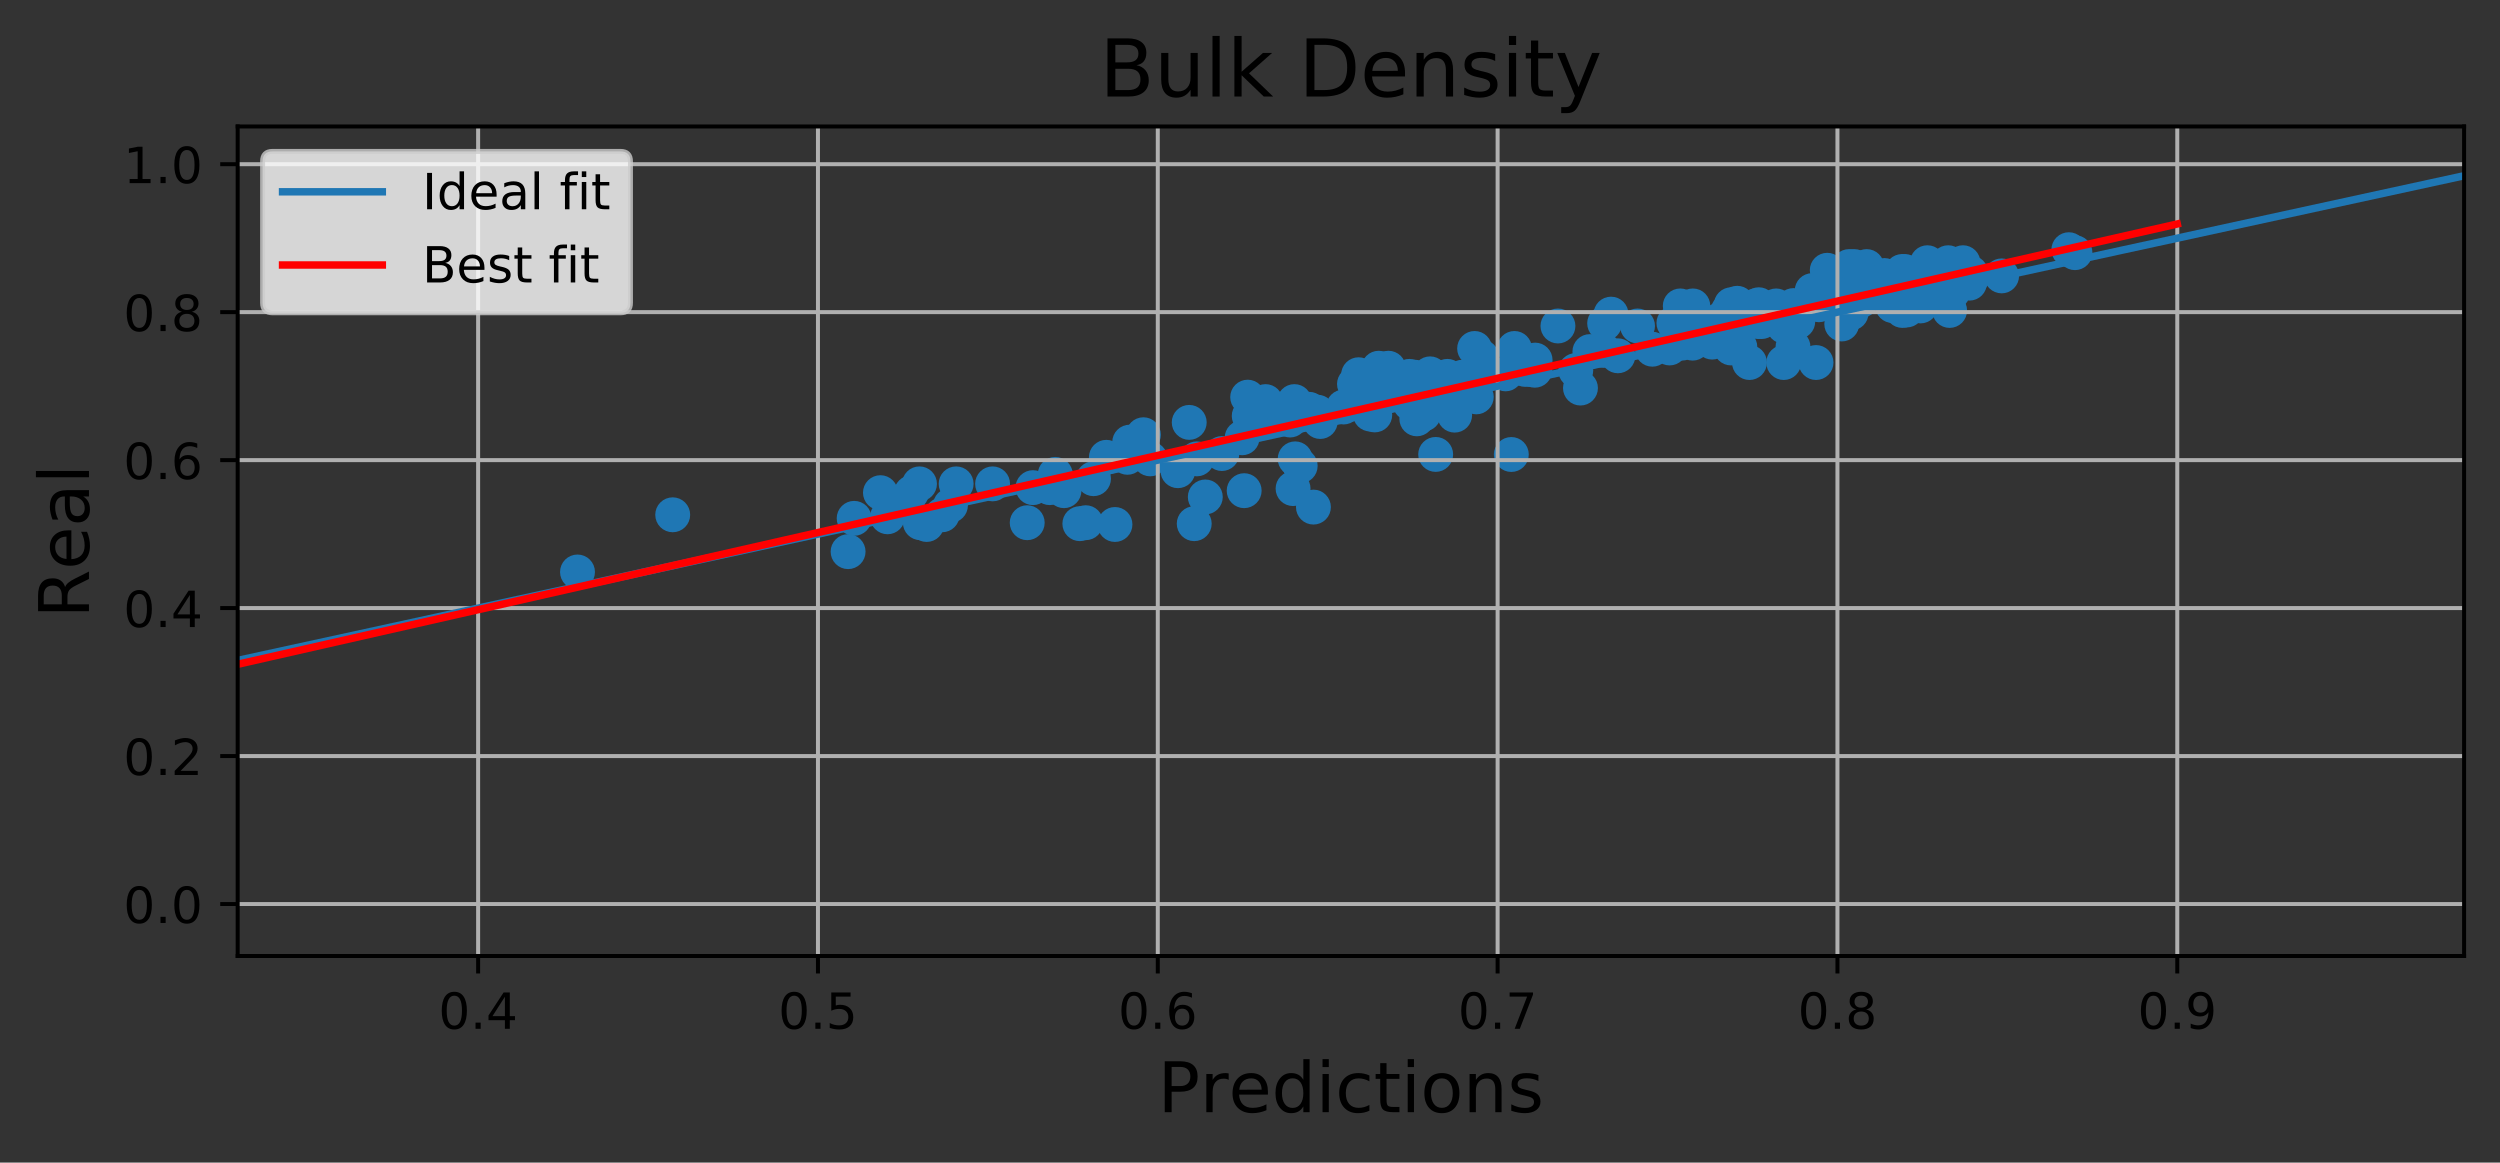 <?xml version="1.0" encoding="utf-8" standalone="no"?>
<!DOCTYPE svg PUBLIC "-//W3C//DTD SVG 1.1//EN"
  "http://www.w3.org/Graphics/SVG/1.1/DTD/svg11.dtd">
<!-- Created with matplotlib (https://matplotlib.org/) -->
<svg height="233.105pt" version="1.1" viewBox="0 0 501.252 233.105" width="501.252pt" xmlns="http://www.w3.org/2000/svg" xmlns:xlink="http://www.w3.org/1999/xlink">
 <rect x="0" y="0" width="501.252" height="233.105" fill="#333333" stroke="none"/>
 <defs>
  <style type="text/css">
*{stroke-linecap:butt;stroke-linejoin:round;}
  </style>
 </defs>
 <g id="figure_1">
  <g id="patch_1">
   <path d="M 0 233.105 
L 501.252 233.105 
L 501.252 0 
L 0 0 
z
" style="fill:none;"/>
  </g>
  <g id="axes_1">
   <g id="patch_2">
    <path d="M 47.653 191.678 
L 494.053 191.678 
L 494.053 25.358 
L 47.653 25.358 
z
" style="fill:none;"/>
   </g>
   <g id="PathCollection_1">
    <defs>
     <path d="M 0 3 
C 0.796 3 1.559 2.684 2.121 2.121 
C 2.684 1.559 3 0.796 3 0 
C 3 -0.796 2.684 -1.559 2.121 -2.121 
C 1.559 -2.684 0.796 -3 0 -3 
C -0.796 -3 -1.559 -2.684 -2.121 -2.121 
C -2.684 -1.559 -3 -0.796 -3 0 
C -3 0.796 -2.684 1.559 -2.121 2.121 
C -1.559 2.684 -0.796 3 0 3 
z
" id="m4676205a08" style="stroke:#1f77b4;"/>
    </defs>
    <g clip-path="url(#pf34290668a)">
     <use style="fill:#1f77b4;stroke:#1f77b4;" x="305.81" xlink:href="#m4676205a08" y="74.068"/>
     <use style="fill:#1f77b4;stroke:#1f77b4;" x="391.908" xlink:href="#m4676205a08" y="55.391"/>
     <use style="fill:#1f77b4;stroke:#1f77b4;" x="296.868" xlink:href="#m4676205a08" y="74.068"/>
     <use style="fill:#1f77b4;stroke:#1f77b4;" x="241.663" xlink:href="#m4676205a08" y="99.642"/>
     <use style="fill:#1f77b4;stroke:#1f77b4;" x="249.05" xlink:href="#m4676205a08" y="87.774"/>
     <use style="fill:#1f77b4;stroke:#1f77b4;" x="336.767" xlink:href="#m4676205a08" y="64.826"/>
     <use style="fill:#1f77b4;stroke:#1f77b4;" x="390.499" xlink:href="#m4676205a08" y="54.724"/>
     <use style="fill:#1f77b4;stroke:#1f77b4;" x="331.301" xlink:href="#m4676205a08" y="70.018"/>
     <use style="fill:#1f77b4;stroke:#1f77b4;" x="250.47" xlink:href="#m4676205a08" y="83.398"/>
     <use style="fill:#1f77b4;stroke:#1f77b4;" x="347.07" xlink:href="#m4676205a08" y="69.766"/>
     <use style="fill:#1f77b4;stroke:#1f77b4;" x="303.652" xlink:href="#m4676205a08" y="69.869"/>
     <use style="fill:#1f77b4;stroke:#1f77b4;" x="223.551" xlink:href="#m4676205a08" y="105.16"/>
     <use style="fill:#1f77b4;stroke:#1f77b4;" x="371.15" xlink:href="#m4676205a08" y="62.749"/>
     <use style="fill:#1f77b4;stroke:#1f77b4;" x="229.255" xlink:href="#m4676205a08" y="87.166"/>
     <use style="fill:#1f77b4;stroke:#1f77b4;" x="377.93" xlink:href="#m4676205a08" y="58.21"/>
     <use style="fill:#1f77b4;stroke:#1f77b4;" x="381.928" xlink:href="#m4676205a08" y="54.442"/>
     <use style="fill:#1f77b4;stroke:#1f77b4;" x="278.382" xlink:href="#m4676205a08" y="73.83"/>
     <use style="fill:#1f77b4;stroke:#1f77b4;" x="358.173" xlink:href="#m4676205a08" y="64.47"/>
     <use style="fill:#1f77b4;stroke:#1f77b4;" x="269.392" xlink:href="#m4676205a08" y="81.603"/>
     <use style="fill:#1f77b4;stroke:#1f77b4;" x="366.366" xlink:href="#m4676205a08" y="54.19"/>
     <use style="fill:#1f77b4;stroke:#1f77b4;" x="359.5" xlink:href="#m4676205a08" y="69.558"/>
     <use style="fill:#1f77b4;stroke:#1f77b4;" x="244.99" xlink:href="#m4676205a08" y="90.934"/>
     <use style="fill:#1f77b4;stroke:#1f77b4;" x="260.69" xlink:href="#m4676205a08" y="93.411"/>
     <use style="fill:#1f77b4;stroke:#1f77b4;" x="369.613" xlink:href="#m4676205a08" y="56.356"/>
     <use style="fill:#1f77b4;stroke:#1f77b4;" x="401.326" xlink:href="#m4676205a08" y="55.317"/>
     <use style="fill:#1f77b4;stroke:#1f77b4;" x="369.274" xlink:href="#m4676205a08" y="64.959"/>
     <use style="fill:#1f77b4;stroke:#1f77b4;" x="344.584" xlink:href="#m4676205a08" y="64.247"/>
     <use style="fill:#1f77b4;stroke:#1f77b4;" x="381.424" xlink:href="#m4676205a08" y="58.566"/>
     <use style="fill:#1f77b4;stroke:#1f77b4;" x="282.577" xlink:href="#m4676205a08" y="75.462"/>
     <use style="fill:#1f77b4;stroke:#1f77b4;" x="277.971" xlink:href="#m4676205a08" y="75.462"/>
     <use style="fill:#1f77b4;stroke:#1f77b4;" x="221.827" xlink:href="#m4676205a08" y="91.691"/>
     <use style="fill:#1f77b4;stroke:#1f77b4;" x="184.53" xlink:href="#m4676205a08" y="104.804"/>
     <use style="fill:#1f77b4;stroke:#1f77b4;" x="303.02" xlink:href="#m4676205a08" y="91.127"/>
     <use style="fill:#1f77b4;stroke:#1f77b4;" x="288.641" xlink:href="#m4676205a08" y="75.67"/>
     <use style="fill:#1f77b4;stroke:#1f77b4;" x="373.227" xlink:href="#m4676205a08" y="60.198"/>
     <use style="fill:#1f77b4;stroke:#1f77b4;" x="264.158" xlink:href="#m4676205a08" y="82.642"/>
     <use style="fill:#1f77b4;stroke:#1f77b4;" x="348.838" xlink:href="#m4676205a08" y="69.558"/>
     <use style="fill:#1f77b4;stroke:#1f77b4;" x="357.68" xlink:href="#m4676205a08" y="65.404"/>
     <use style="fill:#1f77b4;stroke:#1f77b4;" x="352.641" xlink:href="#m4676205a08" y="61.102"/>
     <use style="fill:#1f77b4;stroke:#1f77b4;" x="216.512" xlink:href="#m4676205a08" y="104.997"/>
     <use style="fill:#1f77b4;stroke:#1f77b4;" x="115.789" xlink:href="#m4676205a08" y="114.684"/>
     <use style="fill:#1f77b4;stroke:#1f77b4;" x="170.044" xlink:href="#m4676205a08" y="110.604"/>
     <use style="fill:#1f77b4;stroke:#1f77b4;" x="321.531" xlink:href="#m4676205a08" y="70.255"/>
     <use style="fill:#1f77b4;stroke:#1f77b4;" x="290.193" xlink:href="#m4676205a08" y="75.462"/>
     <use style="fill:#1f77b4;stroke:#1f77b4;" x="386.182" xlink:href="#m4676205a08" y="58.803"/>
     <use style="fill:#1f77b4;stroke:#1f77b4;" x="239.958" xlink:href="#m4676205a08" y="92.002"/>
     <use style="fill:#1f77b4;stroke:#1f77b4;" x="273.691" xlink:href="#m4676205a08" y="75.67"/>
     <use style="fill:#1f77b4;stroke:#1f77b4;" x="390.612" xlink:href="#m4676205a08" y="52.677"/>
     <use style="fill:#1f77b4;stroke:#1f77b4;" x="284.076" xlink:href="#m4676205a08" y="83.977"/>
     <use style="fill:#1f77b4;stroke:#1f77b4;" x="374.267" xlink:href="#m4676205a08" y="53.448"/>
     <use style="fill:#1f77b4;stroke:#1f77b4;" x="346.472" xlink:href="#m4676205a08" y="62.363"/>
     <use style="fill:#1f77b4;stroke:#1f77b4;" x="381.842" xlink:href="#m4676205a08" y="55.243"/>
     <use style="fill:#1f77b4;stroke:#1f77b4;" x="249.457" xlink:href="#m4676205a08" y="98.381"/>
     <use style="fill:#1f77b4;stroke:#1f77b4;" x="347.996" xlink:href="#m4676205a08" y="64.425"/>
     <use style="fill:#1f77b4;stroke:#1f77b4;" x="274.237" xlink:href="#m4676205a08" y="78.992"/>
     <use style="fill:#1f77b4;stroke:#1f77b4;" x="315.94" xlink:href="#m4676205a08" y="74.29"/>
     <use style="fill:#1f77b4;stroke:#1f77b4;" x="348.283" xlink:href="#m4676205a08" y="61.102"/>
     <use style="fill:#1f77b4;stroke:#1f77b4;" x="293.243" xlink:href="#m4676205a08" y="75.625"/>
     <use style="fill:#1f77b4;stroke:#1f77b4;" x="239.444" xlink:href="#m4676205a08" y="104.997"/>
     <use style="fill:#1f77b4;stroke:#1f77b4;" x="381.366" xlink:href="#m4676205a08" y="54.442"/>
     <use style="fill:#1f77b4;stroke:#1f77b4;" x="286.737" xlink:href="#m4676205a08" y="74.958"/>
     <use style="fill:#1f77b4;stroke:#1f77b4;" x="364.695" xlink:href="#m4676205a08" y="61.102"/>
     <use style="fill:#1f77b4;stroke:#1f77b4;" x="211.575" xlink:href="#m4676205a08" y="95.117"/>
     <use style="fill:#1f77b4;stroke:#1f77b4;" x="395.338" xlink:href="#m4676205a08" y="55.703"/>
     <use style="fill:#1f77b4;stroke:#1f77b4;" x="307.788" xlink:href="#m4676205a08" y="72.198"/>
     <use style="fill:#1f77b4;stroke:#1f77b4;" x="381.288" xlink:href="#m4676205a08" y="60.806"/>
     <use style="fill:#1f77b4;stroke:#1f77b4;" x="134.879" xlink:href="#m4676205a08" y="103.217"/>
     <use style="fill:#1f77b4;stroke:#1f77b4;" x="296.137" xlink:href="#m4676205a08" y="75.15"/>
     <use style="fill:#1f77b4;stroke:#1f77b4;" x="279.878" xlink:href="#m4676205a08" y="78.992"/>
     <use style="fill:#1f77b4;stroke:#1f77b4;" x="291.666" xlink:href="#m4676205a08" y="77.554"/>
     <use style="fill:#1f77b4;stroke:#1f77b4;" x="318.774" xlink:href="#m4676205a08" y="70.492"/>
     <use style="fill:#1f77b4;stroke:#1f77b4;" x="307.73" xlink:href="#m4676205a08" y="74.231"/>
     <use style="fill:#1f77b4;stroke:#1f77b4;" x="287.854" xlink:href="#m4676205a08" y="91.112"/>
     <use style="fill:#1f77b4;stroke:#1f77b4;" x="316.885" xlink:href="#m4676205a08" y="77.806"/>
     <use style="fill:#1f77b4;stroke:#1f77b4;" x="199.016" xlink:href="#m4676205a08" y="97.016"/>
     <use style="fill:#1f77b4;stroke:#1f77b4;" x="357.643" xlink:href="#m4676205a08" y="72.688"/>
     <use style="fill:#1f77b4;stroke:#1f77b4;" x="176.53" xlink:href="#m4676205a08" y="98.781"/>
     <use style="fill:#1f77b4;stroke:#1f77b4;" x="372.568" xlink:href="#m4676205a08" y="59.842"/>
     <use style="fill:#1f77b4;stroke:#1f77b4;" x="337.064" xlink:href="#m4676205a08" y="63.446"/>
     <use style="fill:#1f77b4;stroke:#1f77b4;" x="278.723" xlink:href="#m4676205a08" y="75.67"/>
     <use style="fill:#1f77b4;stroke:#1f77b4;" x="353.198" xlink:href="#m4676205a08" y="64.47"/>
     <use style="fill:#1f77b4;stroke:#1f77b4;" x="346.581" xlink:href="#m4676205a08" y="64.247"/>
     <use style="fill:#1f77b4;stroke:#1f77b4;" x="312.369" xlink:href="#m4676205a08" y="65.36"/>
     <use style="fill:#1f77b4;stroke:#1f77b4;" x="339.374" xlink:href="#m4676205a08" y="68.801"/>
     <use style="fill:#1f77b4;stroke:#1f77b4;" x="185.797" xlink:href="#m4676205a08" y="105.16"/>
     <use style="fill:#1f77b4;stroke:#1f77b4;" x="276.451" xlink:href="#m4676205a08" y="75.136"/>
     <use style="fill:#1f77b4;stroke:#1f77b4;" x="306.945" xlink:href="#m4676205a08" y="74.068"/>
     <use style="fill:#1f77b4;stroke:#1f77b4;" x="385.083" xlink:href="#m4676205a08" y="56.726"/>
     <use style="fill:#1f77b4;stroke:#1f77b4;" x="352.499" xlink:href="#m4676205a08" y="64.47"/>
     <use style="fill:#1f77b4;stroke:#1f77b4;" x="348.308" xlink:href="#m4676205a08" y="60.806"/>
     <use style="fill:#1f77b4;stroke:#1f77b4;" x="295.664" xlink:href="#m4676205a08" y="69.869"/>
     <use style="fill:#1f77b4;stroke:#1f77b4;" x="273.637" xlink:href="#m4676205a08" y="80.283"/>
     <use style="fill:#1f77b4;stroke:#1f77b4;" x="328.325" xlink:href="#m4676205a08" y="65.36"/>
     <use style="fill:#1f77b4;stroke:#1f77b4;" x="370.813" xlink:href="#m4676205a08" y="61.592"/>
     <use style="fill:#1f77b4;stroke:#1f77b4;" x="394.435" xlink:href="#m4676205a08" y="56.356"/>
     <use style="fill:#1f77b4;stroke:#1f77b4;" x="210.473" xlink:href="#m4676205a08" y="97.773"/>
     <use style="fill:#1f77b4;stroke:#1f77b4;" x="250.161" xlink:href="#m4676205a08" y="79.63"/>
     <use style="fill:#1f77b4;stroke:#1f77b4;" x="283.647" xlink:href="#m4676205a08" y="75.625"/>
     <use style="fill:#1f77b4;stroke:#1f77b4;" x="291.657" xlink:href="#m4676205a08" y="83.235"/>
     <use style="fill:#1f77b4;stroke:#1f77b4;" x="364.114" xlink:href="#m4676205a08" y="72.688"/>
     <use style="fill:#1f77b4;stroke:#1f77b4;" x="274.756" xlink:href="#m4676205a08" y="83.013"/>
     <use style="fill:#1f77b4;stroke:#1f77b4;" x="275.955" xlink:href="#m4676205a08" y="80.906"/>
     <use style="fill:#1f77b4;stroke:#1f77b4;" x="375.663" xlink:href="#m4676205a08" y="58.536"/>
     <use style="fill:#1f77b4;stroke:#1f77b4;" x="272.401" xlink:href="#m4676205a08" y="75.136"/>
     <use style="fill:#1f77b4;stroke:#1f77b4;" x="256.292" xlink:href="#m4676205a08" y="83.398"/>
     <use style="fill:#1f77b4;stroke:#1f77b4;" x="381.423" xlink:href="#m4676205a08" y="62.245"/>
     <use style="fill:#1f77b4;stroke:#1f77b4;" x="263.343" xlink:href="#m4676205a08" y="101.674"/>
     <use style="fill:#1f77b4;stroke:#1f77b4;" x="297.055" xlink:href="#m4676205a08" y="71.561"/>
     <use style="fill:#1f77b4;stroke:#1f77b4;" x="352.001" xlink:href="#m4676205a08" y="61.34"/>
     <use style="fill:#1f77b4;stroke:#1f77b4;" x="375.059" xlink:href="#m4676205a08" y="57.987"/>
     <use style="fill:#1f77b4;stroke:#1f77b4;" x="416.032" xlink:href="#m4676205a08" y="50.659"/>
     <use style="fill:#1f77b4;stroke:#1f77b4;" x="190.568" xlink:href="#m4676205a08" y="101.333"/>
     <use style="fill:#1f77b4;stroke:#1f77b4;" x="238.441" xlink:href="#m4676205a08" y="84.689"/>
     <use style="fill:#1f77b4;stroke:#1f77b4;" x="323.013" xlink:href="#m4676205a08" y="62.986"/>
     <use style="fill:#1f77b4;stroke:#1f77b4;" x="334.764" xlink:href="#m4676205a08" y="69.766"/>
     <use style="fill:#1f77b4;stroke:#1f77b4;" x="371.781" xlink:href="#m4676205a08" y="53.448"/>
     <use style="fill:#1f77b4;stroke:#1f77b4;" x="276.436" xlink:href="#m4676205a08" y="73.83"/>
     <use style="fill:#1f77b4;stroke:#1f77b4;" x="213.332" xlink:href="#m4676205a08" y="98.381"/>
     <use style="fill:#1f77b4;stroke:#1f77b4;" x="359.588" xlink:href="#m4676205a08" y="61.266"/>
     <use style="fill:#1f77b4;stroke:#1f77b4;" x="236.174" xlink:href="#m4676205a08" y="94.376"/>
     <use style="fill:#1f77b4;stroke:#1f77b4;" x="360.455" xlink:href="#m4676205a08" y="64.47"/>
     <use style="fill:#1f77b4;stroke:#1f77b4;" x="385.068" xlink:href="#m4676205a08" y="61.34"/>
     <use style="fill:#1f77b4;stroke:#1f77b4;" x="171.26" xlink:href="#m4676205a08" y="103.929"/>
     <use style="fill:#1f77b4;stroke:#1f77b4;" x="336.897" xlink:href="#m4676205a08" y="61.34"/>
     <use style="fill:#1f77b4;stroke:#1f77b4;" x="336.896" xlink:href="#m4676205a08" y="64.766"/>
     <use style="fill:#1f77b4;stroke:#1f77b4;" x="363.346" xlink:href="#m4676205a08" y="58.269"/>
     <use style="fill:#1f77b4;stroke:#1f77b4;" x="253.323" xlink:href="#m4676205a08" y="84.214"/>
     <use style="fill:#1f77b4;stroke:#1f77b4;" x="385.307" xlink:href="#m4676205a08" y="54.442"/>
     <use style="fill:#1f77b4;stroke:#1f77b4;" x="350.769" xlink:href="#m4676205a08" y="72.688"/>
     <use style="fill:#1f77b4;stroke:#1f77b4;" x="226.055" xlink:href="#m4676205a08" y="91.691"/>
     <use style="fill:#1f77b4;stroke:#1f77b4;" x="205.957" xlink:href="#m4676205a08" y="104.804"/>
     <use style="fill:#1f77b4;stroke:#1f77b4;" x="253.744" xlink:href="#m4676205a08" y="80.52"/>
     <use style="fill:#1f77b4;stroke:#1f77b4;" x="282.75" xlink:href="#m4676205a08" y="80.906"/>
     <use style="fill:#1f77b4;stroke:#1f77b4;" x="395.135" xlink:href="#m4676205a08" y="54.724"/>
     <use style="fill:#1f77b4;stroke:#1f77b4;" x="339.413" xlink:href="#m4676205a08" y="61.34"/>
     <use style="fill:#1f77b4;stroke:#1f77b4;" x="219.246" xlink:href="#m4676205a08" y="95.978"/>
     <use style="fill:#1f77b4;stroke:#1f77b4;" x="271.574" xlink:href="#m4676205a08" y="77.005"/>
     <use style="fill:#1f77b4;stroke:#1f77b4;" x="363.846" xlink:href="#m4676205a08" y="60.198"/>
     <use style="fill:#1f77b4;stroke:#1f77b4;" x="381.788" xlink:href="#m4676205a08" y="55.243"/>
     <use style="fill:#1f77b4;stroke:#1f77b4;" x="259.262" xlink:href="#m4676205a08" y="97.965"/>
     <use style="fill:#1f77b4;stroke:#1f77b4;" x="184.357" xlink:href="#m4676205a08" y="97.016"/>
     <use style="fill:#1f77b4;stroke:#1f77b4;" x="337.235" xlink:href="#m4676205a08" y="68.801"/>
     <use style="fill:#1f77b4;stroke:#1f77b4;" x="321.734" xlink:href="#m4676205a08" y="64.826"/>
     <use style="fill:#1f77b4;stroke:#1f77b4;" x="288.397" xlink:href="#m4676205a08" y="77.554"/>
     <use style="fill:#1f77b4;stroke:#1f77b4;" x="285.428" xlink:href="#m4676205a08" y="83.013"/>
     <use style="fill:#1f77b4;stroke:#1f77b4;" x="226.508" xlink:href="#m4676205a08" y="88.65"/>
     <use style="fill:#1f77b4;stroke:#1f77b4;" x="365.53" xlink:href="#m4676205a08" y="60.198"/>
     <use style="fill:#1f77b4;stroke:#1f77b4;" x="259.685" xlink:href="#m4676205a08" y="92.002"/>
     <use style="fill:#1f77b4;stroke:#1f77b4;" x="390.9" xlink:href="#m4676205a08" y="62.245"/>
     <use style="fill:#1f77b4;stroke:#1f77b4;" x="347.128" xlink:href="#m4676205a08" y="61.102"/>
     <use style="fill:#1f77b4;stroke:#1f77b4;" x="274.72" xlink:href="#m4676205a08" y="82.108"/>
     <use style="fill:#1f77b4;stroke:#1f77b4;" x="295.997" xlink:href="#m4676205a08" y="79.571"/>
     <use style="fill:#1f77b4;stroke:#1f77b4;" x="188.906" xlink:href="#m4676205a08" y="103.217"/>
     <use style="fill:#1f77b4;stroke:#1f77b4;" x="275.639" xlink:href="#m4676205a08" y="83.191"/>
     <use style="fill:#1f77b4;stroke:#1f77b4;" x="379.21" xlink:href="#m4676205a08" y="58.803"/>
     <use style="fill:#1f77b4;stroke:#1f77b4;" x="372.654" xlink:href="#m4676205a08" y="58.269"/>
     <use style="fill:#1f77b4;stroke:#1f77b4;" x="181.066" xlink:href="#m4676205a08" y="100.383"/>
     <use style="fill:#1f77b4;stroke:#1f77b4;" x="391.518" xlink:href="#m4676205a08" y="58.566"/>
     <use style="fill:#1f77b4;stroke:#1f77b4;" x="375.203" xlink:href="#m4676205a08" y="57.987"/>
     <use style="fill:#1f77b4;stroke:#1f77b4;" x="191.708" xlink:href="#m4676205a08" y="97.016"/>
     <use style="fill:#1f77b4;stroke:#1f77b4;" x="356.117" xlink:href="#m4676205a08" y="61.34"/>
     <use style="fill:#1f77b4;stroke:#1f77b4;" x="351.867" xlink:href="#m4676205a08" y="63.565"/>
     <use style="fill:#1f77b4;stroke:#1f77b4;" x="324.388" xlink:href="#m4676205a08" y="71.338"/>
     <use style="fill:#1f77b4;stroke:#1f77b4;" x="414.808" xlink:href="#m4676205a08" y="50.066"/>
     <use style="fill:#1f77b4;stroke:#1f77b4;" x="379.465" xlink:href="#m4676205a08" y="61.266"/>
     <use style="fill:#1f77b4;stroke:#1f77b4;" x="230.606" xlink:href="#m4676205a08" y="92.002"/>
     <use style="fill:#1f77b4;stroke:#1f77b4;" x="393.581" xlink:href="#m4676205a08" y="52.677"/>
     <use style="fill:#1f77b4;stroke:#1f77b4;" x="367.692" xlink:href="#m4676205a08" y="60.198"/>
     <use style="fill:#1f77b4;stroke:#1f77b4;" x="335.623" xlink:href="#m4676205a08" y="64.766"/>
     <use style="fill:#1f77b4;stroke:#1f77b4;" x="377.824" xlink:href="#m4676205a08" y="55.243"/>
     <use style="fill:#1f77b4;stroke:#1f77b4;" x="343.674" xlink:href="#m4676205a08" y="65.241"/>
     <use style="fill:#1f77b4;stroke:#1f77b4;" x="382.28" xlink:href="#m4676205a08" y="62.156"/>
     <use style="fill:#1f77b4;stroke:#1f77b4;" x="374.205" xlink:href="#m4676205a08" y="57.008"/>
     <use style="fill:#1f77b4;stroke:#1f77b4;" x="343.295" xlink:href="#m4676205a08" y="68.594"/>
     <use style="fill:#1f77b4;stroke:#1f77b4;" x="386.494" xlink:href="#m4676205a08" y="55.703"/>
     <use style="fill:#1f77b4;stroke:#1f77b4;" x="282.831" xlink:href="#m4676205a08" y="80.787"/>
     <use style="fill:#1f77b4;stroke:#1f77b4;" x="207.106" xlink:href="#m4676205a08" y="97.773"/>
     <use style="fill:#1f77b4;stroke:#1f77b4;" x="370.41" xlink:href="#m4676205a08" y="58.536"/>
     <use style="fill:#1f77b4;stroke:#1f77b4;" x="182.764" xlink:href="#m4676205a08" y="98.781"/>
     <use style="fill:#1f77b4;stroke:#1f77b4;" x="181.908" xlink:href="#m4676205a08" y="101.333"/>
     <use style="fill:#1f77b4;stroke:#1f77b4;" x="345.232" xlink:href="#m4676205a08" y="66.131"/>
     <use style="fill:#1f77b4;stroke:#1f77b4;" x="258.667" xlink:href="#m4676205a08" y="84.214"/>
     <use style="fill:#1f77b4;stroke:#1f77b4;" x="217.687" xlink:href="#m4676205a08" y="104.804"/>
     <use style="fill:#1f77b4;stroke:#1f77b4;" x="387.023" xlink:href="#m4676205a08" y="58.566"/>
     <use style="fill:#1f77b4;stroke:#1f77b4;" x="274.5" xlink:href="#m4676205a08" y="80.906"/>
     <use style="fill:#1f77b4;stroke:#1f77b4;" x="280.809" xlink:href="#m4676205a08" y="77.554"/>
     <use style="fill:#1f77b4;stroke:#1f77b4;" x="211.919" xlink:href="#m4676205a08" y="95.978"/>
     <use style="fill:#1f77b4;stroke:#1f77b4;" x="264.711" xlink:href="#m4676205a08" y="84.511"/>
     <use style="fill:#1f77b4;stroke:#1f77b4;" x="393.171" xlink:href="#m4676205a08" y="55.391"/>
     <use style="fill:#1f77b4;stroke:#1f77b4;" x="301.858" xlink:href="#m4676205a08" y="74.958"/>
     <use style="fill:#1f77b4;stroke:#1f77b4;" x="394.875" xlink:href="#m4676205a08" y="56.771"/>
     <use style="fill:#1f77b4;stroke:#1f77b4;" x="370.741" xlink:href="#m4676205a08" y="53.448"/>
     <use style="fill:#1f77b4;stroke:#1f77b4;" x="375.495" xlink:href="#m4676205a08" y="56.771"/>
     <use style="fill:#1f77b4;stroke:#1f77b4;" x="387.216" xlink:href="#m4676205a08" y="58.566"/>
     <use style="fill:#1f77b4;stroke:#1f77b4;" x="259.527" xlink:href="#m4676205a08" y="80.52"/>
     <use style="fill:#1f77b4;stroke:#1f77b4;" x="262.48" xlink:href="#m4676205a08" y="82.063"/>
     <use style="fill:#1f77b4;stroke:#1f77b4;" x="177.951" xlink:href="#m4676205a08" y="103.617"/>
     <use style="fill:#1f77b4;stroke:#1f77b4;" x="290.511" xlink:href="#m4676205a08" y="79.541"/>
     <use style="fill:#1f77b4;stroke:#1f77b4;" x="386.448" xlink:href="#m4676205a08" y="52.677"/>
    </g>
   </g>
   <g id="matplotlib.axis_1">
    <g id="xtick_1">
     <g id="line2d_1">
      <path clip-path="url(#pf34290668a)" d="M 95.865 191.678 
L 95.865 25.358 
" style="fill:none;stroke:#b0b0b0;stroke-linecap:square;stroke-width:0.8;"/>
     </g>
     <g id="line2d_2">
      <defs>
       <path d="M 0 0 
L 0 3.5 
" id="mb84cdedbe9" style="stroke:#000000;stroke-width:0.8;"/>
      </defs>
      <g>
       <use style="stroke:#000000;stroke-width:0.8;" x="95.865" xlink:href="#mb84cdedbe9" y="191.678"/>
      </g>
     </g>
     <g id="text_1">
      <!-- 0.4 -->
      <defs>
       <path d="M 31.781 66.406 
Q 24.172 66.406 20.328 58.906 
Q 16.5 51.422 16.5 36.375 
Q 16.5 21.391 20.328 13.891 
Q 24.172 6.391 31.781 6.391 
Q 39.453 6.391 43.281 13.891 
Q 47.125 21.391 47.125 36.375 
Q 47.125 51.422 43.281 58.906 
Q 39.453 66.406 31.781 66.406 
z
M 31.781 74.219 
Q 44.047 74.219 50.516 64.516 
Q 56.984 54.828 56.984 36.375 
Q 56.984 17.969 50.516 8.266 
Q 44.047 -1.422 31.781 -1.422 
Q 19.531 -1.422 13.062 8.266 
Q 6.594 17.969 6.594 36.375 
Q 6.594 54.828 13.062 64.516 
Q 19.531 74.219 31.781 74.219 
z
" id="DejaVuSans-48"/>
       <path d="M 10.688 12.406 
L 21 12.406 
L 21 0 
L 10.688 0 
z
" id="DejaVuSans-46"/>
       <path d="M 37.797 64.312 
L 12.891 25.391 
L 37.797 25.391 
z
M 35.203 72.906 
L 47.609 72.906 
L 47.609 25.391 
L 58.016 25.391 
L 58.016 17.188 
L 47.609 17.188 
L 47.609 0 
L 37.797 0 
L 37.797 17.188 
L 4.891 17.188 
L 4.891 26.703 
z
" id="DejaVuSans-52"/>
      </defs>
      <g transform="translate(87.913 206.276)scale(0.1 -0.1)">
       <use xlink:href="#DejaVuSans-48"/>
       <use x="63.623" xlink:href="#DejaVuSans-46"/>
       <use x="95.41" xlink:href="#DejaVuSans-52"/>
      </g>
     </g>
    </g>
    <g id="xtick_2">
     <g id="line2d_3">
      <path clip-path="url(#pf34290668a)" d="M 164.001 191.678 
L 164.001 25.358 
" style="fill:none;stroke:#b0b0b0;stroke-linecap:square;stroke-width:0.8;"/>
     </g>
     <g id="line2d_4">
      <g>
       <use style="stroke:#000000;stroke-width:0.8;" x="164.001" xlink:href="#mb84cdedbe9" y="191.678"/>
      </g>
     </g>
     <g id="text_2">
      <!-- 0.5 -->
      <defs>
       <path d="M 10.797 72.906 
L 49.516 72.906 
L 49.516 64.594 
L 19.828 64.594 
L 19.828 46.734 
Q 21.969 47.469 24.109 47.828 
Q 26.266 48.188 28.422 48.188 
Q 40.625 48.188 47.75 41.5 
Q 54.891 34.812 54.891 23.391 
Q 54.891 11.625 47.562 5.094 
Q 40.234 -1.422 26.906 -1.422 
Q 22.312 -1.422 17.547 -0.641 
Q 12.797 0.141 7.719 1.703 
L 7.719 11.625 
Q 12.109 9.234 16.797 8.062 
Q 21.484 6.891 26.703 6.891 
Q 35.156 6.891 40.078 11.328 
Q 45.016 15.766 45.016 23.391 
Q 45.016 31 40.078 35.438 
Q 35.156 39.891 26.703 39.891 
Q 22.75 39.891 18.812 39.016 
Q 14.891 38.141 10.797 36.281 
z
" id="DejaVuSans-53"/>
      </defs>
      <g transform="translate(156.049 206.276)scale(0.1 -0.1)">
       <use xlink:href="#DejaVuSans-48"/>
       <use x="63.623" xlink:href="#DejaVuSans-46"/>
       <use x="95.41" xlink:href="#DejaVuSans-53"/>
      </g>
     </g>
    </g>
    <g id="xtick_3">
     <g id="line2d_5">
      <path clip-path="url(#pf34290668a)" d="M 232.137 191.678 
L 232.137 25.358 
" style="fill:none;stroke:#b0b0b0;stroke-linecap:square;stroke-width:0.8;"/>
     </g>
     <g id="line2d_6">
      <g>
       <use style="stroke:#000000;stroke-width:0.8;" x="232.137" xlink:href="#mb84cdedbe9" y="191.678"/>
      </g>
     </g>
     <g id="text_3">
      <!-- 0.6 -->
      <defs>
       <path d="M 33.016 40.375 
Q 26.375 40.375 22.484 35.828 
Q 18.609 31.297 18.609 23.391 
Q 18.609 15.531 22.484 10.953 
Q 26.375 6.391 33.016 6.391 
Q 39.656 6.391 43.531 10.953 
Q 47.406 15.531 47.406 23.391 
Q 47.406 31.297 43.531 35.828 
Q 39.656 40.375 33.016 40.375 
z
M 52.594 71.297 
L 52.594 62.312 
Q 48.875 64.062 45.094 64.984 
Q 41.312 65.922 37.594 65.922 
Q 27.828 65.922 22.672 59.328 
Q 17.531 52.734 16.797 39.406 
Q 19.672 43.656 24.016 45.922 
Q 28.375 48.188 33.594 48.188 
Q 44.578 48.188 50.953 41.516 
Q 57.328 34.859 57.328 23.391 
Q 57.328 12.156 50.688 5.359 
Q 44.047 -1.422 33.016 -1.422 
Q 20.359 -1.422 13.672 8.266 
Q 6.984 17.969 6.984 36.375 
Q 6.984 53.656 15.188 63.938 
Q 23.391 74.219 37.203 74.219 
Q 40.922 74.219 44.703 73.484 
Q 48.484 72.75 52.594 71.297 
z
" id="DejaVuSans-54"/>
      </defs>
      <g transform="translate(224.185 206.276)scale(0.1 -0.1)">
       <use xlink:href="#DejaVuSans-48"/>
       <use x="63.623" xlink:href="#DejaVuSans-46"/>
       <use x="95.41" xlink:href="#DejaVuSans-54"/>
      </g>
     </g>
    </g>
    <g id="xtick_4">
     <g id="line2d_7">
      <path clip-path="url(#pf34290668a)" d="M 300.273 191.678 
L 300.273 25.358 
" style="fill:none;stroke:#b0b0b0;stroke-linecap:square;stroke-width:0.8;"/>
     </g>
     <g id="line2d_8">
      <g>
       <use style="stroke:#000000;stroke-width:0.8;" x="300.273" xlink:href="#mb84cdedbe9" y="191.678"/>
      </g>
     </g>
     <g id="text_4">
      <!-- 0.7 -->
      <defs>
       <path d="M 8.203 72.906 
L 55.078 72.906 
L 55.078 68.703 
L 28.609 0 
L 18.312 0 
L 43.219 64.594 
L 8.203 64.594 
z
" id="DejaVuSans-55"/>
      </defs>
      <g transform="translate(292.322 206.276)scale(0.1 -0.1)">
       <use xlink:href="#DejaVuSans-48"/>
       <use x="63.623" xlink:href="#DejaVuSans-46"/>
       <use x="95.41" xlink:href="#DejaVuSans-55"/>
      </g>
     </g>
    </g>
    <g id="xtick_5">
     <g id="line2d_9">
      <path clip-path="url(#pf34290668a)" d="M 368.409 191.678 
L 368.409 25.358 
" style="fill:none;stroke:#b0b0b0;stroke-linecap:square;stroke-width:0.8;"/>
     </g>
     <g id="line2d_10">
      <g>
       <use style="stroke:#000000;stroke-width:0.8;" x="368.409" xlink:href="#mb84cdedbe9" y="191.678"/>
      </g>
     </g>
     <g id="text_5">
      <!-- 0.8 -->
      <defs>
       <path d="M 31.781 34.625 
Q 24.75 34.625 20.719 30.859 
Q 16.703 27.094 16.703 20.516 
Q 16.703 13.922 20.719 10.156 
Q 24.75 6.391 31.781 6.391 
Q 38.812 6.391 42.859 10.172 
Q 46.922 13.969 46.922 20.516 
Q 46.922 27.094 42.891 30.859 
Q 38.875 34.625 31.781 34.625 
z
M 21.922 38.812 
Q 15.578 40.375 12.031 44.719 
Q 8.5 49.078 8.5 55.328 
Q 8.5 64.062 14.719 69.141 
Q 20.953 74.219 31.781 74.219 
Q 42.672 74.219 48.875 69.141 
Q 55.078 64.062 55.078 55.328 
Q 55.078 49.078 51.531 44.719 
Q 48 40.375 41.703 38.812 
Q 48.828 37.156 52.797 32.312 
Q 56.781 27.484 56.781 20.516 
Q 56.781 9.906 50.312 4.234 
Q 43.844 -1.422 31.781 -1.422 
Q 19.734 -1.422 13.25 4.234 
Q 6.781 9.906 6.781 20.516 
Q 6.781 27.484 10.781 32.312 
Q 14.797 37.156 21.922 38.812 
z
M 18.312 54.391 
Q 18.312 48.734 21.844 45.562 
Q 25.391 42.391 31.781 42.391 
Q 38.141 42.391 41.719 45.562 
Q 45.312 48.734 45.312 54.391 
Q 45.312 60.062 41.719 63.234 
Q 38.141 66.406 31.781 66.406 
Q 25.391 66.406 21.844 63.234 
Q 18.312 60.062 18.312 54.391 
z
" id="DejaVuSans-56"/>
      </defs>
      <g transform="translate(360.458 206.276)scale(0.1 -0.1)">
       <use xlink:href="#DejaVuSans-48"/>
       <use x="63.623" xlink:href="#DejaVuSans-46"/>
       <use x="95.41" xlink:href="#DejaVuSans-56"/>
      </g>
     </g>
    </g>
    <g id="xtick_6">
     <g id="line2d_11">
      <path clip-path="url(#pf34290668a)" d="M 436.546 191.678 
L 436.546 25.358 
" style="fill:none;stroke:#b0b0b0;stroke-linecap:square;stroke-width:0.8;"/>
     </g>
     <g id="line2d_12">
      <g>
       <use style="stroke:#000000;stroke-width:0.8;" x="436.546" xlink:href="#mb84cdedbe9" y="191.678"/>
      </g>
     </g>
     <g id="text_6">
      <!-- 0.9 -->
      <defs>
       <path d="M 10.984 1.516 
L 10.984 10.5 
Q 14.703 8.734 18.5 7.812 
Q 22.312 6.891 25.984 6.891 
Q 35.75 6.891 40.891 13.453 
Q 46.047 20.016 46.781 33.406 
Q 43.953 29.203 39.594 26.953 
Q 35.25 24.703 29.984 24.703 
Q 19.047 24.703 12.672 31.312 
Q 6.297 37.938 6.297 49.422 
Q 6.297 60.641 12.938 67.422 
Q 19.578 74.219 30.609 74.219 
Q 43.266 74.219 49.922 64.516 
Q 56.594 54.828 56.594 36.375 
Q 56.594 19.141 48.406 8.859 
Q 40.234 -1.422 26.422 -1.422 
Q 22.703 -1.422 18.891 -0.688 
Q 15.094 0.047 10.984 1.516 
z
M 30.609 32.422 
Q 37.25 32.422 41.125 36.953 
Q 45.016 41.5 45.016 49.422 
Q 45.016 57.281 41.125 61.844 
Q 37.25 66.406 30.609 66.406 
Q 23.969 66.406 20.094 61.844 
Q 16.219 57.281 16.219 49.422 
Q 16.219 41.5 20.094 36.953 
Q 23.969 32.422 30.609 32.422 
z
" id="DejaVuSans-57"/>
      </defs>
      <g transform="translate(428.594 206.276)scale(0.1 -0.1)">
       <use xlink:href="#DejaVuSans-48"/>
       <use x="63.623" xlink:href="#DejaVuSans-46"/>
       <use x="95.41" xlink:href="#DejaVuSans-57"/>
      </g>
     </g>
    </g>
    <g id="text_7">
     <!-- Predictions -->
     <defs>
      <path d="M 19.672 64.797 
L 19.672 37.406 
L 32.078 37.406 
Q 38.969 37.406 42.719 40.969 
Q 46.484 44.531 46.484 51.125 
Q 46.484 57.672 42.719 61.234 
Q 38.969 64.797 32.078 64.797 
z
M 9.812 72.906 
L 32.078 72.906 
Q 44.344 72.906 50.609 67.359 
Q 56.891 61.812 56.891 51.125 
Q 56.891 40.328 50.609 34.812 
Q 44.344 29.297 32.078 29.297 
L 19.672 29.297 
L 19.672 0 
L 9.812 0 
z
" id="DejaVuSans-80"/>
      <path d="M 41.109 46.297 
Q 39.594 47.172 37.812 47.578 
Q 36.031 48 33.891 48 
Q 26.266 48 22.188 43.047 
Q 18.109 38.094 18.109 28.812 
L 18.109 0 
L 9.078 0 
L 9.078 54.688 
L 18.109 54.688 
L 18.109 46.188 
Q 20.953 51.172 25.484 53.578 
Q 30.031 56 36.531 56 
Q 37.453 56 38.578 55.875 
Q 39.703 55.766 41.062 55.516 
z
" id="DejaVuSans-114"/>
      <path d="M 56.203 29.594 
L 56.203 25.203 
L 14.891 25.203 
Q 15.484 15.922 20.484 11.062 
Q 25.484 6.203 34.422 6.203 
Q 39.594 6.203 44.453 7.469 
Q 49.312 8.734 54.109 11.281 
L 54.109 2.781 
Q 49.266 0.734 44.188 -0.344 
Q 39.109 -1.422 33.891 -1.422 
Q 20.797 -1.422 13.156 6.188 
Q 5.516 13.812 5.516 26.812 
Q 5.516 40.234 12.766 48.109 
Q 20.016 56 32.328 56 
Q 43.359 56 49.781 48.891 
Q 56.203 41.797 56.203 29.594 
z
M 47.219 32.234 
Q 47.125 39.594 43.094 43.984 
Q 39.062 48.391 32.422 48.391 
Q 24.906 48.391 20.391 44.141 
Q 15.875 39.891 15.188 32.172 
z
" id="DejaVuSans-101"/>
      <path d="M 45.406 46.391 
L 45.406 75.984 
L 54.391 75.984 
L 54.391 0 
L 45.406 0 
L 45.406 8.203 
Q 42.578 3.328 38.25 0.953 
Q 33.938 -1.422 27.875 -1.422 
Q 17.969 -1.422 11.734 6.484 
Q 5.516 14.406 5.516 27.297 
Q 5.516 40.188 11.734 48.094 
Q 17.969 56 27.875 56 
Q 33.938 56 38.25 53.625 
Q 42.578 51.266 45.406 46.391 
z
M 14.797 27.297 
Q 14.797 17.391 18.875 11.75 
Q 22.953 6.109 30.078 6.109 
Q 37.203 6.109 41.297 11.75 
Q 45.406 17.391 45.406 27.297 
Q 45.406 37.203 41.297 42.844 
Q 37.203 48.484 30.078 48.484 
Q 22.953 48.484 18.875 42.844 
Q 14.797 37.203 14.797 27.297 
z
" id="DejaVuSans-100"/>
      <path d="M 9.422 54.688 
L 18.406 54.688 
L 18.406 0 
L 9.422 0 
z
M 9.422 75.984 
L 18.406 75.984 
L 18.406 64.594 
L 9.422 64.594 
z
" id="DejaVuSans-105"/>
      <path d="M 48.781 52.594 
L 48.781 44.188 
Q 44.969 46.297 41.141 47.344 
Q 37.312 48.391 33.406 48.391 
Q 24.656 48.391 19.812 42.844 
Q 14.984 37.312 14.984 27.297 
Q 14.984 17.281 19.812 11.734 
Q 24.656 6.203 33.406 6.203 
Q 37.312 6.203 41.141 7.25 
Q 44.969 8.297 48.781 10.406 
L 48.781 2.094 
Q 45.016 0.344 40.984 -0.531 
Q 36.969 -1.422 32.422 -1.422 
Q 20.062 -1.422 12.781 6.344 
Q 5.516 14.109 5.516 27.297 
Q 5.516 40.672 12.859 48.328 
Q 20.219 56 33.016 56 
Q 37.156 56 41.109 55.141 
Q 45.062 54.297 48.781 52.594 
z
" id="DejaVuSans-99"/>
      <path d="M 18.312 70.219 
L 18.312 54.688 
L 36.812 54.688 
L 36.812 47.703 
L 18.312 47.703 
L 18.312 18.016 
Q 18.312 11.328 20.141 9.422 
Q 21.969 7.516 27.594 7.516 
L 36.812 7.516 
L 36.812 0 
L 27.594 0 
Q 17.188 0 13.234 3.875 
Q 9.281 7.766 9.281 18.016 
L 9.281 47.703 
L 2.688 47.703 
L 2.688 54.688 
L 9.281 54.688 
L 9.281 70.219 
z
" id="DejaVuSans-116"/>
      <path d="M 30.609 48.391 
Q 23.391 48.391 19.188 42.75 
Q 14.984 37.109 14.984 27.297 
Q 14.984 17.484 19.156 11.844 
Q 23.344 6.203 30.609 6.203 
Q 37.797 6.203 41.984 11.859 
Q 46.188 17.531 46.188 27.297 
Q 46.188 37.016 41.984 42.703 
Q 37.797 48.391 30.609 48.391 
z
M 30.609 56 
Q 42.328 56 49.016 48.375 
Q 55.719 40.766 55.719 27.297 
Q 55.719 13.875 49.016 6.219 
Q 42.328 -1.422 30.609 -1.422 
Q 18.844 -1.422 12.172 6.219 
Q 5.516 13.875 5.516 27.297 
Q 5.516 40.766 12.172 48.375 
Q 18.844 56 30.609 56 
z
" id="DejaVuSans-111"/>
      <path d="M 54.891 33.016 
L 54.891 0 
L 45.906 0 
L 45.906 32.719 
Q 45.906 40.484 42.875 44.328 
Q 39.844 48.188 33.797 48.188 
Q 26.516 48.188 22.312 43.547 
Q 18.109 38.922 18.109 30.906 
L 18.109 0 
L 9.078 0 
L 9.078 54.688 
L 18.109 54.688 
L 18.109 46.188 
Q 21.344 51.125 25.703 53.562 
Q 30.078 56 35.797 56 
Q 45.219 56 50.047 50.172 
Q 54.891 44.344 54.891 33.016 
z
" id="DejaVuSans-110"/>
      <path d="M 44.281 53.078 
L 44.281 44.578 
Q 40.484 46.531 36.375 47.5 
Q 32.281 48.484 27.875 48.484 
Q 21.188 48.484 17.844 46.438 
Q 14.5 44.391 14.5 40.281 
Q 14.5 37.156 16.891 35.375 
Q 19.281 33.594 26.516 31.984 
L 29.594 31.297 
Q 39.156 29.25 43.188 25.516 
Q 47.219 21.781 47.219 15.094 
Q 47.219 7.469 41.188 3.016 
Q 35.156 -1.422 24.609 -1.422 
Q 20.219 -1.422 15.453 -0.562 
Q 10.688 0.297 5.422 2 
L 5.422 11.281 
Q 10.406 8.688 15.234 7.391 
Q 20.062 6.109 24.812 6.109 
Q 31.156 6.109 34.562 8.281 
Q 37.984 10.453 37.984 14.406 
Q 37.984 18.062 35.516 20.016 
Q 33.062 21.969 24.703 23.781 
L 21.578 24.516 
Q 13.234 26.266 9.516 29.906 
Q 5.812 33.547 5.812 39.891 
Q 5.812 47.609 11.281 51.797 
Q 16.75 56 26.812 56 
Q 31.781 56 36.172 55.266 
Q 40.578 54.547 44.281 53.078 
z
" id="DejaVuSans-115"/>
     </defs>
     <g transform="translate(232.158 222.993)scale(0.14 -0.14)">
      <use xlink:href="#DejaVuSans-80"/>
      <use x="60.287" xlink:href="#DejaVuSans-114"/>
      <use x="101.369" xlink:href="#DejaVuSans-101"/>
      <use x="162.893" xlink:href="#DejaVuSans-100"/>
      <use x="226.369" xlink:href="#DejaVuSans-105"/>
      <use x="254.152" xlink:href="#DejaVuSans-99"/>
      <use x="309.133" xlink:href="#DejaVuSans-116"/>
      <use x="348.342" xlink:href="#DejaVuSans-105"/>
      <use x="376.125" xlink:href="#DejaVuSans-111"/>
      <use x="437.307" xlink:href="#DejaVuSans-110"/>
      <use x="500.686" xlink:href="#DejaVuSans-115"/>
     </g>
    </g>
   </g>
   <g id="matplotlib.axis_2">
    <g id="ytick_1">
     <g id="line2d_13">
      <path clip-path="url(#pf34290668a)" d="M 47.653 181.259 
L 494.053 181.259 
" style="fill:none;stroke:#b0b0b0;stroke-linecap:square;stroke-width:0.8;"/>
     </g>
     <g id="line2d_14">
      <defs>
       <path d="M 0 0 
L -3.5 0 
" id="ma45bbde153" style="stroke:#000000;stroke-width:0.8;"/>
      </defs>
      <g>
       <use style="stroke:#000000;stroke-width:0.8;" x="47.653" xlink:href="#ma45bbde153" y="181.259"/>
      </g>
     </g>
     <g id="text_8">
      <!-- 0.0 -->
      <g transform="translate(24.749 185.059)scale(0.1 -0.1)">
       <use xlink:href="#DejaVuSans-48"/>
       <use x="63.623" xlink:href="#DejaVuSans-46"/>
       <use x="95.41" xlink:href="#DejaVuSans-48"/>
      </g>
     </g>
    </g>
    <g id="ytick_2">
     <g id="line2d_15">
      <path clip-path="url(#pf34290668a)" d="M 47.653 151.591 
L 494.053 151.591 
" style="fill:none;stroke:#b0b0b0;stroke-linecap:square;stroke-width:0.8;"/>
     </g>
     <g id="line2d_16">
      <g>
       <use style="stroke:#000000;stroke-width:0.8;" x="47.653" xlink:href="#ma45bbde153" y="151.591"/>
      </g>
     </g>
     <g id="text_9">
      <!-- 0.2 -->
      <defs>
       <path d="M 19.188 8.297 
L 53.609 8.297 
L 53.609 0 
L 7.328 0 
L 7.328 8.297 
Q 12.938 14.109 22.625 23.891 
Q 32.328 33.688 34.812 36.531 
Q 39.547 41.844 41.422 45.531 
Q 43.312 49.219 43.312 52.781 
Q 43.312 58.594 39.234 62.25 
Q 35.156 65.922 28.609 65.922 
Q 23.969 65.922 18.812 64.312 
Q 13.672 62.703 7.812 59.422 
L 7.812 69.391 
Q 13.766 71.781 18.938 73 
Q 24.125 74.219 28.422 74.219 
Q 39.75 74.219 46.484 68.547 
Q 53.219 62.891 53.219 53.422 
Q 53.219 48.922 51.531 44.891 
Q 49.859 40.875 45.406 35.406 
Q 44.188 33.984 37.641 27.219 
Q 31.109 20.453 19.188 8.297 
z
" id="DejaVuSans-50"/>
      </defs>
      <g transform="translate(24.749 155.39)scale(0.1 -0.1)">
       <use xlink:href="#DejaVuSans-48"/>
       <use x="63.623" xlink:href="#DejaVuSans-46"/>
       <use x="95.41" xlink:href="#DejaVuSans-50"/>
      </g>
     </g>
    </g>
    <g id="ytick_3">
     <g id="line2d_17">
      <path clip-path="url(#pf34290668a)" d="M 47.653 121.923 
L 494.053 121.923 
" style="fill:none;stroke:#b0b0b0;stroke-linecap:square;stroke-width:0.8;"/>
     </g>
     <g id="line2d_18">
      <g>
       <use style="stroke:#000000;stroke-width:0.8;" x="47.653" xlink:href="#ma45bbde153" y="121.923"/>
      </g>
     </g>
     <g id="text_10">
      <!-- 0.4 -->
      <g transform="translate(24.749 125.722)scale(0.1 -0.1)">
       <use xlink:href="#DejaVuSans-48"/>
       <use x="63.623" xlink:href="#DejaVuSans-46"/>
       <use x="95.41" xlink:href="#DejaVuSans-52"/>
      </g>
     </g>
    </g>
    <g id="ytick_4">
     <g id="line2d_19">
      <path clip-path="url(#pf34290668a)" d="M 47.653 92.254 
L 494.053 92.254 
" style="fill:none;stroke:#b0b0b0;stroke-linecap:square;stroke-width:0.8;"/>
     </g>
     <g id="line2d_20">
      <g>
       <use style="stroke:#000000;stroke-width:0.8;" x="47.653" xlink:href="#ma45bbde153" y="92.254"/>
      </g>
     </g>
     <g id="text_11">
      <!-- 0.6 -->
      <g transform="translate(24.749 96.053)scale(0.1 -0.1)">
       <use xlink:href="#DejaVuSans-48"/>
       <use x="63.623" xlink:href="#DejaVuSans-46"/>
       <use x="95.41" xlink:href="#DejaVuSans-54"/>
      </g>
     </g>
    </g>
    <g id="ytick_5">
     <g id="line2d_21">
      <path clip-path="url(#pf34290668a)" d="M 47.653 62.586 
L 494.053 62.586 
" style="fill:none;stroke:#b0b0b0;stroke-linecap:square;stroke-width:0.8;"/>
     </g>
     <g id="line2d_22">
      <g>
       <use style="stroke:#000000;stroke-width:0.8;" x="47.653" xlink:href="#ma45bbde153" y="62.586"/>
      </g>
     </g>
     <g id="text_12">
      <!-- 0.8 -->
      <g transform="translate(24.749 66.385)scale(0.1 -0.1)">
       <use xlink:href="#DejaVuSans-48"/>
       <use x="63.623" xlink:href="#DejaVuSans-46"/>
       <use x="95.41" xlink:href="#DejaVuSans-56"/>
      </g>
     </g>
    </g>
    <g id="ytick_6">
     <g id="line2d_23">
      <path clip-path="url(#pf34290668a)" d="M 47.653 32.917 
L 494.053 32.917 
" style="fill:none;stroke:#b0b0b0;stroke-linecap:square;stroke-width:0.8;"/>
     </g>
     <g id="line2d_24">
      <g>
       <use style="stroke:#000000;stroke-width:0.8;" x="47.653" xlink:href="#ma45bbde153" y="32.917"/>
      </g>
     </g>
     <g id="text_13">
      <!-- 1.0 -->
      <defs>
       <path d="M 12.406 8.297 
L 28.516 8.297 
L 28.516 63.922 
L 10.984 60.406 
L 10.984 69.391 
L 28.422 72.906 
L 38.281 72.906 
L 38.281 8.297 
L 54.391 8.297 
L 54.391 0 
L 12.406 0 
z
" id="DejaVuSans-49"/>
      </defs>
      <g transform="translate(24.749 36.717)scale(0.1 -0.1)">
       <use xlink:href="#DejaVuSans-49"/>
       <use x="63.623" xlink:href="#DejaVuSans-46"/>
       <use x="95.41" xlink:href="#DejaVuSans-48"/>
      </g>
     </g>
    </g>
    <g id="text_14">
     <!-- Real -->
     <defs>
      <path d="M 44.391 34.188 
Q 47.562 33.109 50.562 29.594 
Q 53.562 26.078 56.594 19.922 
L 66.609 0 
L 56 0 
L 46.688 18.703 
Q 43.062 26.031 39.672 28.422 
Q 36.281 30.812 30.422 30.812 
L 19.672 30.812 
L 19.672 0 
L 9.812 0 
L 9.812 72.906 
L 32.078 72.906 
Q 44.578 72.906 50.734 67.672 
Q 56.891 62.453 56.891 51.906 
Q 56.891 45.016 53.688 40.469 
Q 50.484 35.938 44.391 34.188 
z
M 19.672 64.797 
L 19.672 38.922 
L 32.078 38.922 
Q 39.203 38.922 42.844 42.219 
Q 46.484 45.516 46.484 51.906 
Q 46.484 58.297 42.844 61.547 
Q 39.203 64.797 32.078 64.797 
z
" id="DejaVuSans-82"/>
      <path d="M 34.281 27.484 
Q 23.391 27.484 19.188 25 
Q 14.984 22.516 14.984 16.5 
Q 14.984 11.719 18.141 8.906 
Q 21.297 6.109 26.703 6.109 
Q 34.188 6.109 38.703 11.406 
Q 43.219 16.703 43.219 25.484 
L 43.219 27.484 
z
M 52.203 31.203 
L 52.203 0 
L 43.219 0 
L 43.219 8.297 
Q 40.141 3.328 35.547 0.953 
Q 30.953 -1.422 24.312 -1.422 
Q 15.922 -1.422 10.953 3.297 
Q 6 8.016 6 15.922 
Q 6 25.141 12.172 29.828 
Q 18.359 34.516 30.609 34.516 
L 43.219 34.516 
L 43.219 35.406 
Q 43.219 41.609 39.141 45 
Q 35.062 48.391 27.688 48.391 
Q 23 48.391 18.547 47.266 
Q 14.109 46.141 10.016 43.891 
L 10.016 52.203 
Q 14.938 54.109 19.578 55.047 
Q 24.219 56 28.609 56 
Q 40.484 56 46.344 49.844 
Q 52.203 43.703 52.203 31.203 
z
" id="DejaVuSans-97"/>
      <path d="M 9.422 75.984 
L 18.406 75.984 
L 18.406 0 
L 9.422 0 
z
" id="DejaVuSans-108"/>
     </defs>
     <g transform="translate(17.838 123.919)rotate(-90)scale(0.14 -0.14)">
      <use xlink:href="#DejaVuSans-82"/>
      <use x="69.42" xlink:href="#DejaVuSans-101"/>
      <use x="130.943" xlink:href="#DejaVuSans-97"/>
      <use x="192.223" xlink:href="#DejaVuSans-108"/>
     </g>
    </g>
   </g>
   <g id="line2d_25">
    <path clip-path="url(#pf34290668a)" d="M -1 143.011 
L 502.252 33.446 
M 502.252 33.446 
L 425.916 50.066 
" style="fill:none;stroke:#1f77b4;stroke-linecap:square;stroke-width:1.5;"/>
   </g>
   <g id="line2d_26">
    <path clip-path="url(#pf34290668a)" d="M -1 144.235 
L 27.728 137.713 
L 95.865 122.245 
L 164.001 106.777 
L 232.137 91.309 
L 300.273 75.841 
L 368.409 60.373 
L 436.546 44.905 
" style="fill:none;stroke:#ff0000;stroke-linecap:square;stroke-width:1.5;"/>
   </g>
   <g id="patch_3">
    <path d="M 47.653 191.678 
L 47.653 25.358 
" style="fill:none;stroke:#000000;stroke-linecap:square;stroke-linejoin:miter;stroke-width:0.8;"/>
   </g>
   <g id="patch_4">
    <path d="M 494.053 191.678 
L 494.053 25.358 
" style="fill:none;stroke:#000000;stroke-linecap:square;stroke-linejoin:miter;stroke-width:0.8;"/>
   </g>
   <g id="patch_5">
    <path d="M 47.653 191.678 
L 494.053 191.678 
" style="fill:none;stroke:#000000;stroke-linecap:square;stroke-linejoin:miter;stroke-width:0.8;"/>
   </g>
   <g id="patch_6">
    <path d="M 47.653 25.358 
L 494.053 25.358 
" style="fill:none;stroke:#000000;stroke-linecap:square;stroke-linejoin:miter;stroke-width:0.8;"/>
   </g>
   <g id="text_15">
    <!-- Bulk Density -->
    <defs>
     <path d="M 19.672 34.812 
L 19.672 8.109 
L 35.5 8.109 
Q 43.453 8.109 47.281 11.406 
Q 51.125 14.703 51.125 21.484 
Q 51.125 28.328 47.281 31.562 
Q 43.453 34.812 35.5 34.812 
z
M 19.672 64.797 
L 19.672 42.828 
L 34.281 42.828 
Q 41.5 42.828 45.031 45.531 
Q 48.578 48.25 48.578 53.812 
Q 48.578 59.328 45.031 62.062 
Q 41.5 64.797 34.281 64.797 
z
M 9.812 72.906 
L 35.016 72.906 
Q 46.297 72.906 52.391 68.219 
Q 58.5 63.531 58.5 54.891 
Q 58.5 48.188 55.375 44.234 
Q 52.25 40.281 46.188 39.312 
Q 53.469 37.75 57.5 32.781 
Q 61.531 27.828 61.531 20.406 
Q 61.531 10.641 54.891 5.312 
Q 48.25 0 35.984 0 
L 9.812 0 
z
" id="DejaVuSans-66"/>
     <path d="M 8.5 21.578 
L 8.5 54.688 
L 17.484 54.688 
L 17.484 21.922 
Q 17.484 14.156 20.5 10.266 
Q 23.531 6.391 29.594 6.391 
Q 36.859 6.391 41.078 11.031 
Q 45.312 15.672 45.312 23.688 
L 45.312 54.688 
L 54.297 54.688 
L 54.297 0 
L 45.312 0 
L 45.312 8.406 
Q 42.047 3.422 37.719 1 
Q 33.406 -1.422 27.688 -1.422 
Q 18.266 -1.422 13.375 4.438 
Q 8.5 10.297 8.5 21.578 
z
M 31.109 56 
z
" id="DejaVuSans-117"/>
     <path d="M 9.078 75.984 
L 18.109 75.984 
L 18.109 31.109 
L 44.922 54.688 
L 56.391 54.688 
L 27.391 29.109 
L 57.625 0 
L 45.906 0 
L 18.109 26.703 
L 18.109 0 
L 9.078 0 
z
" id="DejaVuSans-107"/>
     <path id="DejaVuSans-32"/>
     <path d="M 19.672 64.797 
L 19.672 8.109 
L 31.594 8.109 
Q 46.688 8.109 53.688 14.938 
Q 60.688 21.781 60.688 36.531 
Q 60.688 51.172 53.688 57.984 
Q 46.688 64.797 31.594 64.797 
z
M 9.812 72.906 
L 30.078 72.906 
Q 51.266 72.906 61.172 64.094 
Q 71.094 55.281 71.094 36.531 
Q 71.094 17.672 61.125 8.828 
Q 51.172 0 30.078 0 
L 9.812 0 
z
" id="DejaVuSans-68"/>
     <path d="M 32.172 -5.078 
Q 28.375 -14.844 24.75 -17.812 
Q 21.141 -20.797 15.094 -20.797 
L 7.906 -20.797 
L 7.906 -13.281 
L 13.188 -13.281 
Q 16.891 -13.281 18.938 -11.516 
Q 21 -9.766 23.484 -3.219 
L 25.094 0.875 
L 2.984 54.688 
L 12.5 54.688 
L 29.594 11.922 
L 46.688 54.688 
L 56.203 54.688 
z
" id="DejaVuSans-121"/>
    </defs>
    <g transform="translate(220.482 19.358)scale(0.16 -0.16)">
     <use xlink:href="#DejaVuSans-66"/>
     <use x="68.604" xlink:href="#DejaVuSans-117"/>
     <use x="131.982" xlink:href="#DejaVuSans-108"/>
     <use x="159.766" xlink:href="#DejaVuSans-107"/>
     <use x="217.676" xlink:href="#DejaVuSans-32"/>
     <use x="249.463" xlink:href="#DejaVuSans-68"/>
     <use x="326.465" xlink:href="#DejaVuSans-101"/>
     <use x="387.988" xlink:href="#DejaVuSans-110"/>
     <use x="451.367" xlink:href="#DejaVuSans-115"/>
     <use x="503.467" xlink:href="#DejaVuSans-105"/>
     <use x="531.25" xlink:href="#DejaVuSans-116"/>
     <use x="570.459" xlink:href="#DejaVuSans-121"/>
    </g>
   </g>
   <g id="legend_1">
    <g id="patch_7">
     <path d="M 54.653 62.714 
L 124.407 62.714 
Q 126.407 62.714 126.407 60.714 
L 126.407 32.358 
Q 126.407 30.358 124.407 30.358 
L 54.653 30.358 
Q 52.653 30.358 52.653 32.358 
L 52.653 60.714 
Q 52.653 62.714 54.653 62.714 
z
" style="fill:#ffffff;opacity:0.8;stroke:#cccccc;stroke-linejoin:miter;"/>
    </g>
    <g id="line2d_27">
     <path d="M 56.653 38.456 
L 76.653 38.456 
" style="fill:none;stroke:#1f77b4;stroke-linecap:square;stroke-width:1.5;"/>
    </g>
    <g id="line2d_28"/>
    <g id="text_16">
     <!-- Ideal fit -->
     <defs>
      <path d="M 9.812 72.906 
L 19.672 72.906 
L 19.672 0 
L 9.812 0 
z
" id="DejaVuSans-73"/>
      <path d="M 37.109 75.984 
L 37.109 68.5 
L 28.516 68.5 
Q 23.688 68.5 21.797 66.547 
Q 19.922 64.594 19.922 59.516 
L 19.922 54.688 
L 34.719 54.688 
L 34.719 47.703 
L 19.922 47.703 
L 19.922 0 
L 10.891 0 
L 10.891 47.703 
L 2.297 47.703 
L 2.297 54.688 
L 10.891 54.688 
L 10.891 58.5 
Q 10.891 67.625 15.141 71.797 
Q 19.391 75.984 28.609 75.984 
z
" id="DejaVuSans-102"/>
     </defs>
     <g transform="translate(84.653 41.956)scale(0.1 -0.1)">
      <use xlink:href="#DejaVuSans-73"/>
      <use x="29.492" xlink:href="#DejaVuSans-100"/>
      <use x="92.969" xlink:href="#DejaVuSans-101"/>
      <use x="154.492" xlink:href="#DejaVuSans-97"/>
      <use x="215.771" xlink:href="#DejaVuSans-108"/>
      <use x="243.555" xlink:href="#DejaVuSans-32"/>
      <use x="275.342" xlink:href="#DejaVuSans-102"/>
      <use x="310.547" xlink:href="#DejaVuSans-105"/>
      <use x="338.33" xlink:href="#DejaVuSans-116"/>
     </g>
    </g>
    <g id="line2d_29">
     <path d="M 56.653 53.134 
L 76.653 53.134 
" style="fill:none;stroke:#ff0000;stroke-linecap:square;stroke-width:1.5;"/>
    </g>
    <g id="line2d_30"/>
    <g id="text_17">
     <!-- Best fit -->
     <g transform="translate(84.653 56.634)scale(0.1 -0.1)">
      <use xlink:href="#DejaVuSans-66"/>
      <use x="68.604" xlink:href="#DejaVuSans-101"/>
      <use x="130.127" xlink:href="#DejaVuSans-115"/>
      <use x="182.227" xlink:href="#DejaVuSans-116"/>
      <use x="221.436" xlink:href="#DejaVuSans-32"/>
      <use x="253.223" xlink:href="#DejaVuSans-102"/>
      <use x="288.428" xlink:href="#DejaVuSans-105"/>
      <use x="316.211" xlink:href="#DejaVuSans-116"/>
     </g>
    </g>
   </g>
  </g>
 </g>
 <defs>
  <clipPath id="pf34290668a">
   <rect height="166.32" width="446.4" x="47.653" y="25.358"/>
  </clipPath>
 </defs>
</svg>

